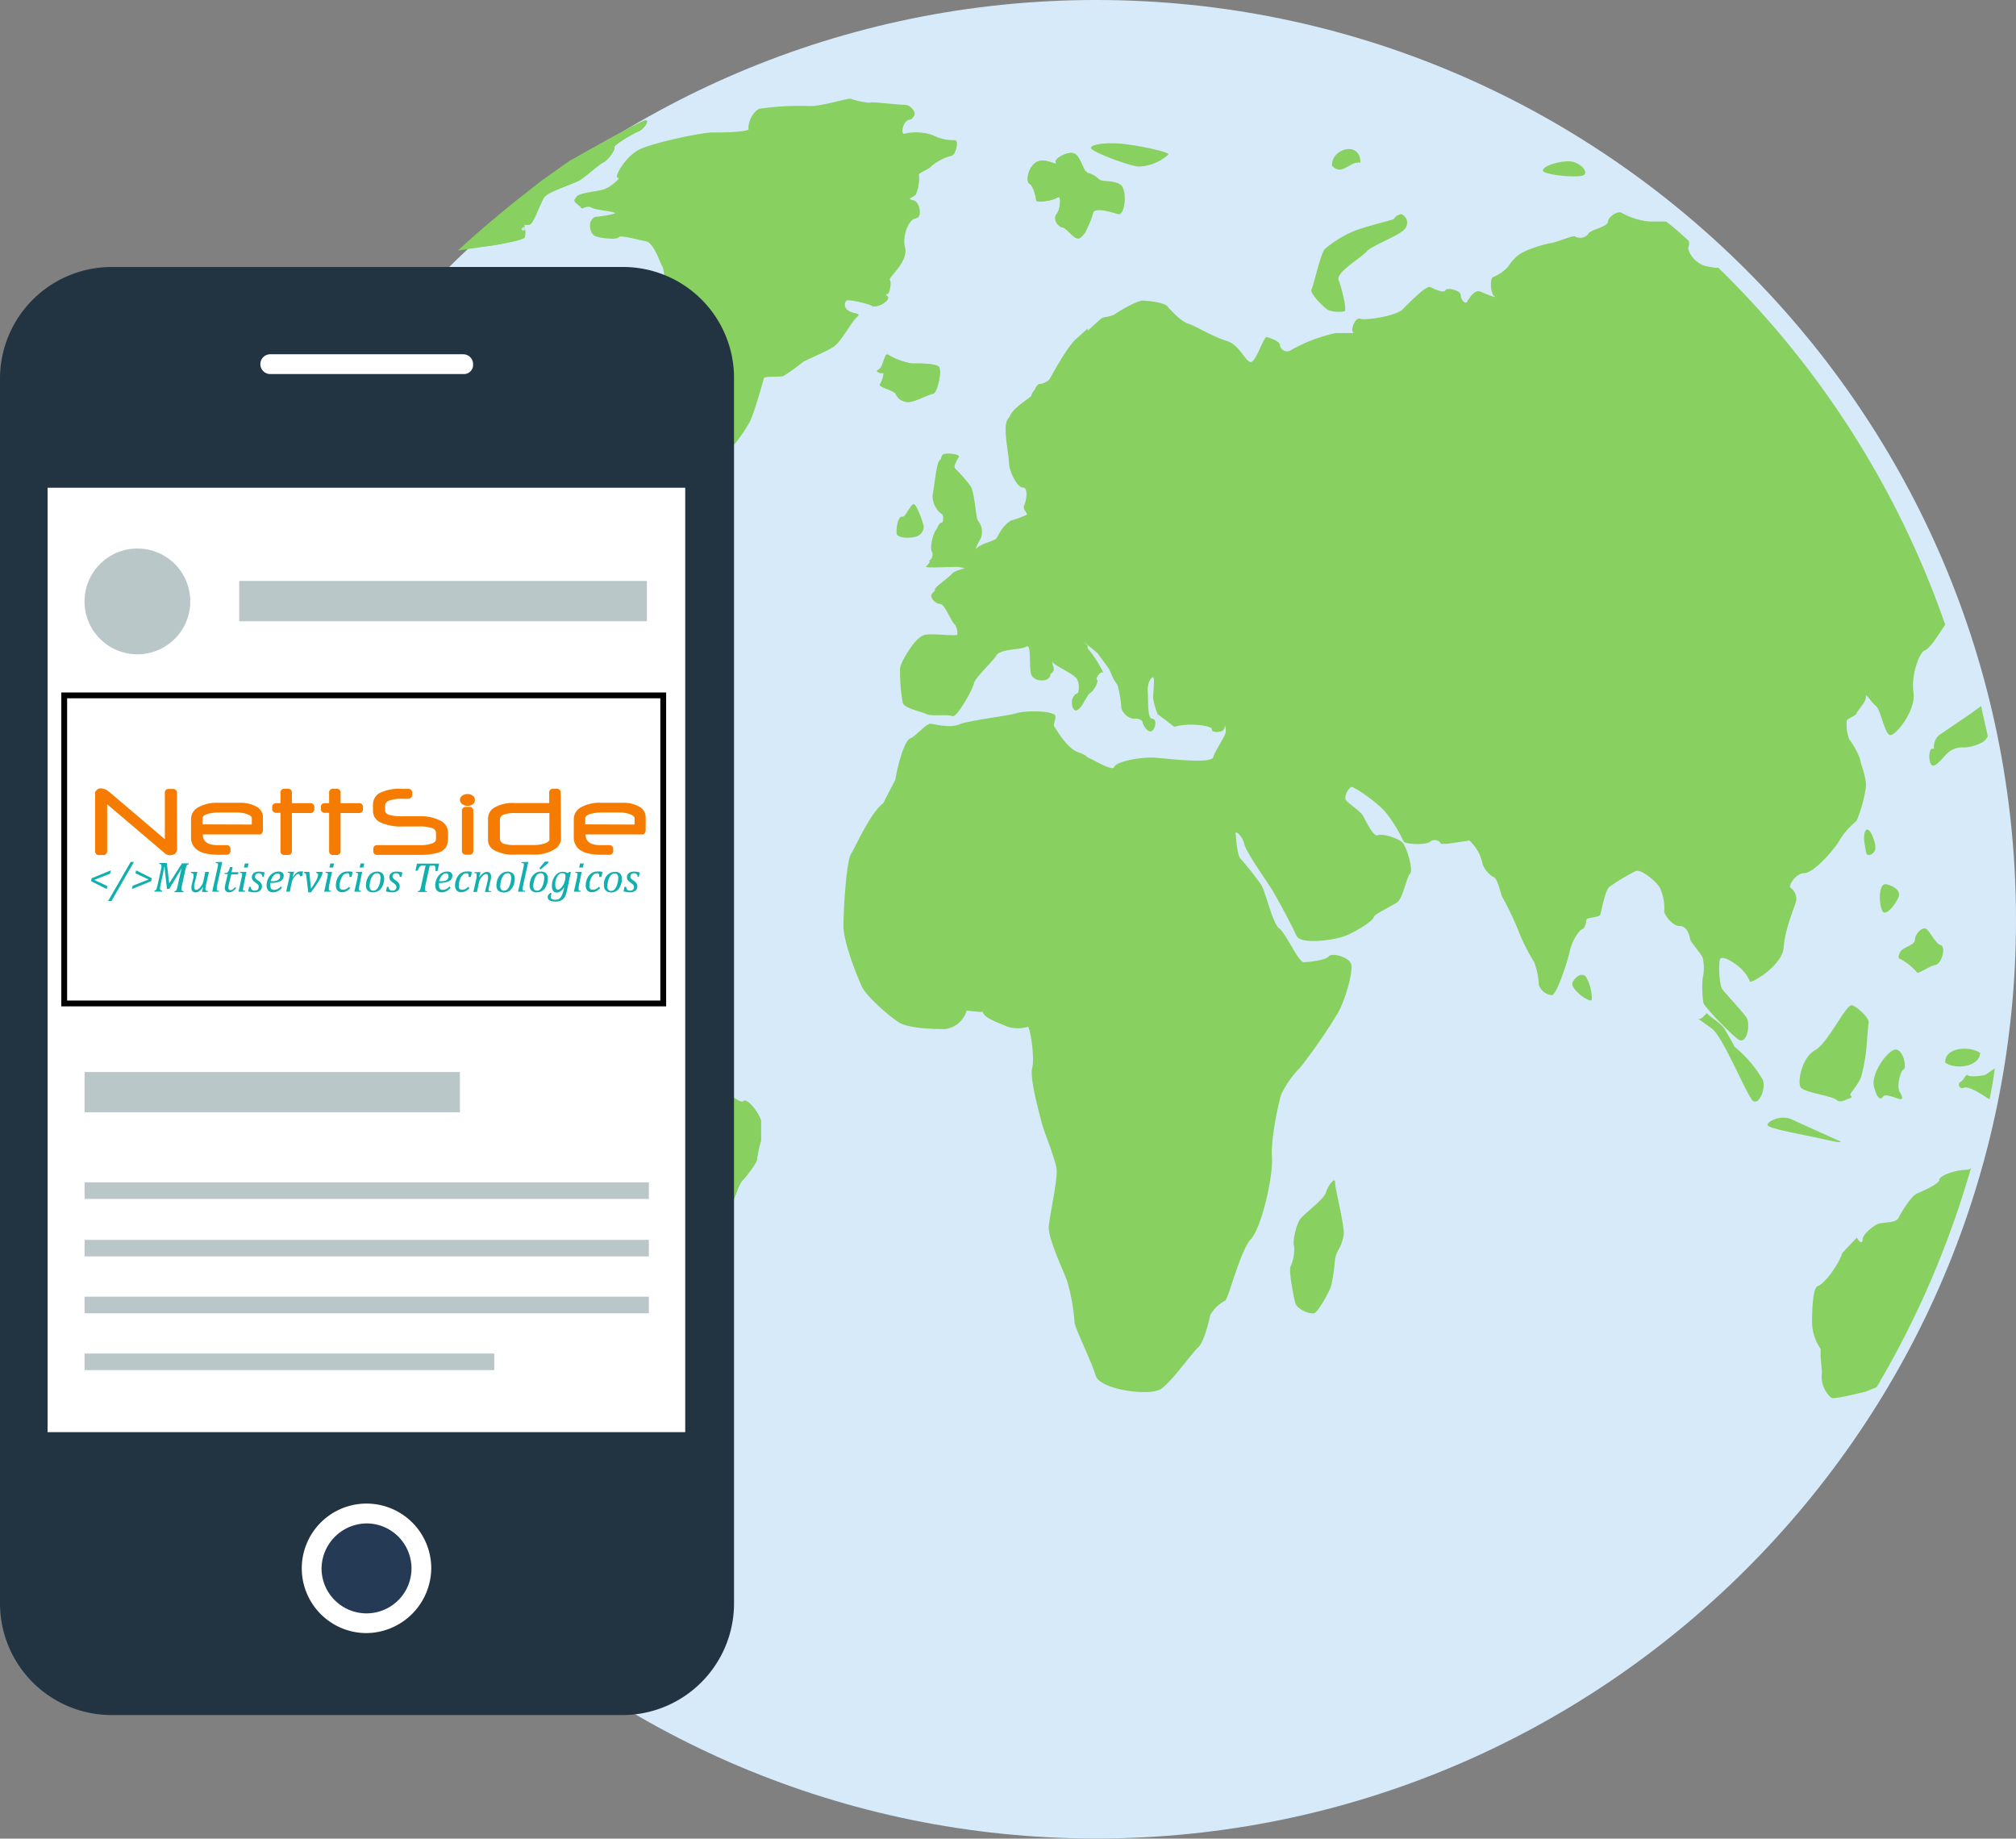 <svg xmlns="http://www.w3.org/2000/svg" viewBox="0 0 346.58 316.02"><rect x="0" y="0" width="346.58" height="316.02" fill="#808080" stroke="none"/><defs><style>.cls-1{fill:#d7eaf9;}.cls-2{fill:#88d161;}.cls-3{fill:#c9e0dc;}.cls-4{fill:#223341;}.cls-5{fill:#fff;}.cls-6{fill:#253a54;}.cls-7{fill:none;stroke:#000;stroke-miterlimit:10;}.cls-8{fill:#bac7c9;}.cls-9{fill:#f57c00;}.cls-10{fill:#12afaf;}</style></defs><title>Recurso 1</title><g id="Capa_2" data-name="Capa 2"><g id="Capa_1-2" data-name="Capa 1"><path class="cls-1" d="M188.45,0c-87.12,0-158,70.88-158,158s70.89,158,158,158,158.13-70.77,158.13-157.89S275.58,0,188.45,0"/><path class="cls-2" d="M338.17,201.06c-2,0-4.77,1-4.77,1.71s-2.84,1.93-3.86,2.38-2.73,3.3-3.18,4.21-2.73.68-3.52,1-2.62,1.82-2.62,2.61-.45.68-1-.23l-1.13,1.14-1.37,1.48c-.79,2.38-3.29,5.45-4.2,5.68s-1,4.43-1,6.13a8.08,8.08,0,0,0,1.47,4.66v1.36l.23,2.73a4.79,4.79,0,0,0,1.59,4.31c.46.34,4.32-.68,5.8-1l2-.79a161,161,0,0,0,16.24-37.72,1.11,1.11,0,0,1-.68.34"/><path class="cls-2" d="M77.24,205c-.22.45,2.62,3.29,3.64,4.32a29.43,29.43,0,0,1,3.86,7.27,13,13,0,0,1,0,4.65,8.18,8.18,0,0,0,.57,2.39c.11.57-.91,5.11-.57,7s-2.16,7.61-2,10.57,1.36,6.59,1.81,6.36.69,2.61-.11,3-1.93,2.61-1.36,2.73,0,2.38.11,3.29.91,6.93,1,8.41,2.28,5.11,2.73,6.36.91,3.52,1,3.86l.34.8a10.3,10.3,0,0,1,2.27,1c.46.34,3.87.11,5-.12s.12-1.24-.34-1.7-.91-3.18-1.48-3.41-.79-3.63-.34-4.43,2.5-1.93,2.73-2.61.23-3.52-.23-4,.12-4-.22-5.79,3.06-3.41,3.29-4.77,4-2.95,4.77-3.63,1.59-4.77,1.14-5.57,1.36-1.59,2.16-1.59a12.12,12.12,0,0,0,2-.57c.23,0,1.25-1.82,1.7-2.16s1.59-4.65,2.5-5.34a7.67,7.67,0,0,0,1.71-4,10.56,10.56,0,0,1,1.93-3.64c.45-.68,4-2.27,4.65-2.5s1.59-5.9,1.82-7.95a46.71,46.71,0,0,1,1.37-5.45c0-.68,1.13-1.25,1.36-1.48s1-2.84,1.59-3.41,2.5-3.06,2.5-3.63a18.19,18.19,0,0,1,.68-3.18v-3.52c-.57-1.71-2.5-3.86-3-3.3s-2.62-1.47-3.75-1.93a18.89,18.89,0,0,0-4.55-.68c-.68,0-3.06-1.93-4.2-2.27a38.5,38.5,0,0,1-4.32-1.14c-.45-.34-1.13-4.43-3.4-5.79s-6.14-4.55-6.59-5.68-4.66-3.52-6-4.32-3.3-.91-3.52-.56-1.93-2.28-2.73-3-3.41-1.25-3.52-.68-1.82.23-2.16-.23-1.7.23-2.39.46S78,167,77,167.78s-2.16-.68-2.84-1a6.77,6.77,0,0,0-3.75,1c-.68.45-2.16-3.41-1.82-5.22s-1.59-5.34-3.18-5.46-1.93-3.86-1.71-5.22S61,149.6,60.2,149.49s-2.61,1.82-3,2.84-7.27-1.25-6.47-5.45,4.08-8.52,4.88-9,5.22-.68,6.25-.11a1.8,1.8,0,0,0,2-.23,13.92,13.92,0,0,1,4.89.46c1,.45,2.61,4.66,3.75,5.11s1.47-2.73,1.7-3.52a10.16,10.16,0,0,0-.8-3.3c-.22-.56,1.82-5.68,3.53-6.47s3.52-3.75,3.29-4.2,1.36-.91,1.7-1.14,0-4.32.57-5.23a19.77,19.77,0,0,1,4.89-3.18c1-.45,1.7-3,1.36-3.52s2.61-2.95,4.2-3.52,2.84.91,2.5,1,2.39-1.25,3.3-1.82,0-2.61-.69-3.18-.22-2.72.57-2.95a2.84,2.84,0,0,0,1.25-2.5c-.23-.34,3.41.34,4.77-.68s.34,2.39-.57,3.86a1.6,1.6,0,0,0,.4,2.22,1.65,1.65,0,0,0,1,.28,1.47,1.47,0,0,1,1.47,1.14c.12.34,1.48-.46,2.39,0s1.48-1.25,1.48-2-2.16-2.27-2.5-3.29a52.19,52.19,0,0,1-.46-7.39c0-1-1.47-2.84-1.93-2.49s-1.36-2.84-2.16-3.53a4,4,0,0,1-.9-2.72c0-.46-2.5-3.18-3.19-4.43s-1.47-1-1.59-.46-1.81.69-2.61.57-1.36-3-1.36-4-3.3-1.25-3.86-2.16-2.73-.46-3.07-1a3.6,3.6,0,0,0-2.61-.91c-.34.22-.23,8.06-.57,10.11s-2.16,4-2.84,3.86S81,88,81.33,87.92s-1.25,2.27-1.47,3.86-1.82,0-2-1.47-1.82-3.41-2.16-3-1.36-.56-1.81-.22-3.41-1.71-4.66-2.39-1.82-4.32-2.61-4.66-.12-.79-.12-1.36S68.84,76,69.52,75.2a55,55,0,0,1,4.32-5c1-.79,1.81-2.61,1.59-3s4.43-1.82,5.68-2.16,2.27-3.86,2.49-4.89a4.17,4.17,0,0,0-1.36-3.06c-.57-.23,1.71-.34,2.5.11s3.07-.68,4.09-.23l4.2,2.5L92.8,62l-.56,4.32c-3.64,1.47-4.66,4.09-3.41,4s7,2.5,8.63,3.64,2.16-1.71,2.62-2.61a7.72,7.72,0,0,0,0-4.21c-.46-.56,1.81-.34,2.49.23s1.37-.57,1.82-.91.68-2.61,1-3.06-1-.91-1.13-1.6-2.61-1.7-3.41-2.15a2.05,2.05,0,0,1-.57-2.5c.34-.34-.22-2.62-.68-3.3s-3.07-1.36-4-1.36-1.81-2-2.38-2.38a16.38,16.38,0,0,0-4.88-.46c-.8.23-2.39-2.5-3.87-1.59s-3-.91-3.63-1.36-4.09,3.29-4,5.79,1.25,5,1.82,5.11S78.61,60,78,60.66,76,60,76.56,59.41s-1.48-3.29-2.16-4.32-2.27-1.47-3.4-1.93l-2,2.27a5.84,5.84,0,0,1,.23,3.07c-.46,1.59-1.82,1.82-1.82,1.14a1.91,1.91,0,0,0-1.48-.57,157.09,157.09,0,0,0-35.55,82.58,7.63,7.63,0,0,1,1.82,2.62c.45,1.36,2.84,2.27,3.29,2.61s.57-2.61.23-3.41.56-1.14.56-.68,2.28,3.06,3,4.09,1.48,6.93,2.27,8.18,7.61,4,9.88,4.43a12.46,12.46,0,0,1,5.45,3.63c.46.68,3.41,1,4,1.36a35.16,35.16,0,0,1,2.73,2.73,4,4,0,0,1,1.13,1.93c0,.34,3.87,1.82,4.89,2.84a2.39,2.39,0,0,0,2.84.34c.23-.45,1,2.05,1.47,3s.46,2.95.12,3.29-.8,4.2-1.48,5-2,6.47-1.7,7.61a8.37,8.37,0,0,0,3,3.75.9.9,0,0,1,.27,1.25.84.84,0,0,1-.38.34c-.57,0-.34,5.56,1.13,6.36s2.73,1.82,2.5,2.16"/><path class="cls-2" d="M85,42.14c1.82-.34,5-.9,5.23-1.36a4.93,4.93,0,0,0-.12-2.16H91c.68,0,1.93-3.86,2.61-4.77s5-2.27,6-2.84,3.3-2.72,4.09-3.07,2.16-2.27,1.93-2.61,3-2.27,4.09-2.72,1.82-1.82,1.37-1.94-6.82,3.41-12.84,6.82A178.49,178.49,0,0,0,78.72,43.05Z"/><path class="cls-2" d="M199.36,238.89c1.93-1.14,5.45-6.25,6.59-7.27s1.93-4.88,2.16-5.68a6.36,6.36,0,0,1,2.5-2.38c.56-.23,2.61-8.64,4.43-10.57s3.86-10.79,3.63-14.08,1.14-9.32,1.59-10.8a16.71,16.71,0,0,1,3.29-4.65,95.45,95.45,0,0,0,6.37-9.21c1.36-2.27,2.72-7.27,2.38-8.51s-3.29-2.05-3.86-1.37-3.41,1-4.32,1-3-4.88-4.2-5.79-2.39-6.59-3.18-7.61a52.6,52.6,0,0,0-3.41-4.32c-.68-.56-.79-3.52-.91-4.31s1.25.45,1.48,1.7,3.52,5.91,4.54,7.5,3.75,6.7,4.43,8.29,6.71.8,8.75-.11,4.43-2.5,4.54-3.07,3.18-1.93,4.09-2.61,1.59-4.32,2.16-4.89-.45-4.09-1.13-5.11-3.75-1.82-4.44-1.48-1.93-2.27-2.49-3.29-2.84-2.27-3.07-2.95a2.51,2.51,0,0,1,1-2.05c.34-.23,4.77,2.84,6,4.43a25.08,25.08,0,0,1,3,4.89c.22.56,3.74.68,4.54.11a1.25,1.25,0,0,1,1.76.1,1,1,0,0,1,.17.24h1l3.86-.57a7.48,7.48,0,0,1,2.28,4.09,4.41,4.41,0,0,0,1.81,2.16c.69.11,1.25,2.61,1.48,3.29a57.23,57.23,0,0,1,2.84,5.91,32.27,32.27,0,0,0,2.73,5.45,12.47,12.47,0,0,1,.79,3.87,2.61,2.61,0,0,0,2.27,1.81c.8-.11,2.62-5.56,3.07-7.61s1.82-3.75,2.16-3.75.68-1.13.68-1.58,2.16-.35,2.39-.91.79-4.21,1.59-4.78a34.73,34.73,0,0,1,4.54-2.72c.91-.34,3.52,1.82,4.09,2.84a8.49,8.49,0,0,1,.79,4c-.22.35,1.25,2.62,2.62,2.62s1.7,1.7,1.82,2.27,1.81,2.38,2.15,3.18a7.48,7.48,0,0,1,0,3.52,18.44,18.44,0,0,0,.12,4.2c.23.8,4.31,5,5.9,6.25s2.28-2.61,1.48-3.75-3.52-4-4.09-4.77-.68-4.2-.45-5.11,2.38.45,3.18,1.14a6.61,6.61,0,0,1,2,2.61c0,.45,5.57-2.61,5.8-5.91s2-7.15,2.16-8.06a2.42,2.42,0,0,0-1-2.16c-.45-.12.8-2.5,2.39-2.5s5.22-4.09,6.13-5.79a13.07,13.07,0,0,1,2.84-3.18,24.49,24.49,0,0,0,1.59-5.68c.23-1.59-.91-4.09-1-5a13.46,13.46,0,0,0-1.82-3.3,7,7,0,0,1-.45-3.29c.11-.34,1.59-.8,1.7-1.25s1.71-2,1.59-2.84.91,1,1.71,1.59,1.47,4.66,2.38,5,4.54-4.21,4.09-7.27,1-6.93,1.93-7.27,2.39-2.73,3.52-4.43a158.09,158.09,0,0,0-39-61.34h-.57l-1.36-.23c-2.27-.45-3.52-2.84-3.18-3.41a1.49,1.49,0,0,0,0-1c-1.25-1.14-2.5-2.27-3.86-3.3h-2.84a12.29,12.29,0,0,1-4.77-1.47c-.46-.46-2.28.45-2.39,1.47s-3.18,1.37-3.41,2.16a1.82,1.82,0,0,1-2.16.46c-.22-.46-3.18,1-4.54,1.13a21.37,21.37,0,0,0-4.66,1.59,7.07,7.07,0,0,0-2.38,2.39,7.36,7.36,0,0,1-2.62,1.82c-.56.22-.45,2.84.23,3.29s-1.36-.34-2.38-.79-1.94,1.13-2.28,1.7-1.13-.34-1.13-1.14-2.39-1.36-2.62-.79-1.93-.23-2.61-.57-3.63,2.73-4.77,3.86-6.36,1.93-7.27,1.59S232,57,232.76,57.25h-3.18a27.9,27.9,0,0,0-7.5,2.84,1.24,1.24,0,0,1-1.76-.15,1.21,1.21,0,0,1-.29-.64c0-.68-1.82-1.25-2.27-1.37s-1.59,3.53-2.5,4.21-2-2.84-4.31-3.52-5.68-2.73-6.71-3-3-2.27-3.52-2.95-3.41-1-4.31-1-3.87,1.7-4.66,2.27-1.93.45-2.39.79-3.75,3.41-5,4.43-3.52,5.34-4.2,6.48A2.74,2.74,0,0,1,178,66.91a2.14,2.14,0,0,0-.79,1.59c0,.45-3.75,2.38-4.2,4.09s.45,5.68.45,7,1.36,4.2,2.38,4.2.57,2.39.23,3.07.68,1.36.57,1.93-2.61,1.36-3.41,1.59A5.63,5.63,0,0,0,171,93.26c-.11.57-2.61,1-3.52,1.82a10.46,10.46,0,0,1,.68-1.82,3,3,0,0,0-.57-2.84c-.34-.34-.57-4.88-1.25-5.91a25.15,25.15,0,0,0-2.61-3c-.34-.34.23-1.48.57-2s-2.16-.8-2.73-.46-1,4.89-1.25,6.14a3.88,3.88,0,0,0,1.59,3.18c.46.11.23,2.27-.57,2.38s-1.59,3.3-1.13,4.09-.57,2.16-1,2.5,3.18.11,4.88.11a4.49,4.49,0,0,1,2.84.8c-.11.11-3.18.57-3.75,1.25s-2.61,2-3,2.61.68,1.71,1.47,1.71,1.82,3,2.5,3.52a2.5,2.5,0,0,1,.12,2.61c-.23.46-4.43-.23-5.91.11s-3.52,3.64-3.64,4.89a32.08,32.08,0,0,0,.46,5.79c.11,1,3.41,1.59,4.09,2s3.75,0,4.43.34,2.73-3.18,3.18-4.77,3.75-4.55,4.43-5.68,4.2-.91,5.11-1.48.46,2.73.8,4.54,3.86,1.59,3.29-.11.34-2.39.46-1.82,3.4,1.93,4.09,2.84.45,3-.23,3-.8,2.15,0,2.49,1.81-2.49,2.61-3,1.48-2.16,1.14-2.27.68-1.7,1.13-1.14a20,20,0,0,0-3.18-4.77c-1.47-1.47-.34-.79,2.16,1.37l1.82,2.49c.34.46.79,1.82,1.13,2.28l.46.68a18.43,18.43,0,0,1,.68,4,2.62,2.62,0,0,0,2.27,1.82,1.5,1.5,0,0,1,1.37.46c-.12.11.56,1.7,1.36,1.7s1.25-2.16.34-2.16-.68-3.18-.8-4.66.57-2.49.91-2.49,0,2.84,0,3.52a11.34,11.34,0,0,0,.8,2.84l.91.68,1.93,1.48c2.84-.8,6.7-.12,6.47.45s2,.68,2.16-.23.23.12.23.68-1.82,3.18-2.16,4.32-6.93.34-9.77.11-7,.69-7.27,1.59-4.66-1.93-6.7-2.72-3.64-3.86-4-4.32.34-1.36.12-2-4.78-.68-6.14-.23-8.29,1.25-9.88,1.93-4.09,0-4.89-.11-2.61,2.16-3.52,2.5-2,3.63-2.61,7.15l-1.25,2.39-.79,1.59c-2.28,1.7-4.77,7.5-5.57,8.75S145,156.31,145,159.15s2.38,8.74,3.18,10.45,4.88,5.22,6.36,6.13,6,1,7.5,1a4.44,4.44,0,0,0,3.75-3.18l2.15.23h1c0,1.25,3.29,2.16,4.09,2.61a6.29,6.29,0,0,0,3.52-.11c.56-.11,1.36,5.57.9,7.27s1.14,7.5,1.6,9.31,2.5,6.59,2.61,8.3-1.14,7.49-1.36,9.54,2.49,7.61,3.18,9.54a35.83,35.83,0,0,1,1.25,7c0,.91,2.95,6.82,3.63,9.2s9,3.53,11,2.39"/><path class="cls-2" d="M329.54,167.1c.11.45,2-1,3.18-1.25s1.82-3.18.91-3.41-1.93-2.61-2.61-2.84-1.82,1-1.82,1.93-2.05,1.25-2.5,2.05-.34,1.25,0,1.25a10.36,10.36,0,0,1,2.84,2.27"/><path class="cls-2" d="M327.27,183.8c.56-.23,0-3.18-1.25-3.41s-4.43,4-3.86,6.36,1.25,2.27,1.59,1.71,2.27.33,2.83.45.57-.34,0-1.25.12-3.64.69-3.86"/><path class="cls-2" d="M320.79,180.84c.12-1,.34-4.43.46-5.11s-1.82-2.61-2.84-2.95-4.09,6.47-6.37,7.72-3.06,5.46-2.49,6.37,5.33,1.47,6.13,2.15,1.7-.11,2.27-.22.34-.46.12-.57,1.59-2,1.93-3.3a31.42,31.42,0,0,0,.79-4.09"/><path class="cls-2" d="M307.84,192.32c-1.7-.69-3.86.34-4,1s6.81,1.82,9.2,2.38,3.75.8,3.29.46Z"/><path class="cls-2" d="M322.27,146.31c.57-.79-.8-4.43-1.48-3.63s-.11,2.95,0,3.74.91.69,1.48-.11"/><path class="cls-2" d="M326.36,154.26c.45-.91-.46-1.93-2.05-2.27s-1.25,4.2-.56,4.77,2.27-1.59,2.61-2.5"/><path class="cls-2" d="M334.42,182.66c1.82,1.25,5.91.68,6-1.7-1.82-1.25-6.14-1-6,1.7"/><path class="cls-2" d="M333.4,126.32a2.6,2.6,0,0,0-.91,2.38h-.34c-.57,0-.68,2.39,0,2.84s2.16-1.81,3-2.38a3.79,3.79,0,0,1,2.61-.68,7.91,7.91,0,0,0,3.07-.91,2.76,2.76,0,0,0,.9-1c-.34-1.71-.79-3.41-1.13-5.23l-2.05,1.48Z"/><path class="cls-2" d="M303,185.5a21,21,0,0,0-4.77-5.56l-.69-1.25-.79-1.37c-.68-1.47-2.95-2.61-3.18-3.07s-.91,1.25-1.7.8l2.38,1.7c2.05,1.48,6.13,11.82,7.16,12.5s2.27-2.27,1.59-3.75"/><path class="cls-2" d="M270.36,168.8c-.57,1.14,2.95,3.64,3.29,3.07a7.51,7.51,0,0,0-1-4c-.68-.68-1.59-.22-2.27.91"/><path class="cls-2" d="M222.65,223.78c.11,1.25,2.61,2.16,3.29,1.93s2.73-3.86,2.95-4.88a31.8,31.8,0,0,0,.57-3.86A5,5,0,0,1,230,215a7.65,7.65,0,0,0,1-2.73c.23-1.36-1.47-7.84-1.47-9s-1.25.56-1.59,1.7-3.53,3.52-4.32,4.43-1.48,4.2-1.14,4.77a7.25,7.25,0,0,1-.57,3.41c-.45.68.46,5,.69,6.13"/><path class="cls-2" d="M106.21,268.77h2.16c.23-2.39-2.27-2-2.16,0"/><path class="cls-2" d="M164.14,24.08a7.25,7.25,0,0,1-3.63-.79,8.65,8.65,0,0,0-4.88-.34c-1,.45-.35-2.5,1-2.73S156.88,18,155.4,18s-5.23-.57-6-.34a14.32,14.32,0,0,1-3.18-.69c-.57-.11-5.12,1.37-7.16,1.25a48.31,48.31,0,0,0-8.41.46c-1.13.23-1.93,2.5-1.7,3.29s-5,.8-6.59.8S112,24.54,109.73,25.79s-4,4.43-3.29,4.43-1.25,1.81-2.5,2.27-4.09.57-4.77,1.25.68,1.13.91,1.59,1-.34,1.81.11,3.3.57,4,.91-2.16.8-3.41.91-1,2.61,0,3.07,3.86.68,4.09.22,3.3.46,4.66.69,2.39,3.52,2.84,4.31.45,3.3.45,4.09,2.39,2,2.84,1.59.34,1.14-.68,1-.34,2.73.91,3.19.34,2.15-.34,2.72-.34,2.16-1,2.84,2.61,6.36,2.5,9.32,1.81,5.33,2.5,5.33,3.06.57,3.4,1.25,1.48-.45,1.93-.9a28.41,28.41,0,0,0,2.16-3.19c.8-1.25,2.39-7.15,2.62-7.83s3-.23,3.63-.57a28.61,28.61,0,0,0,3-2.16c.46-.45,4.43-2,5.57-2.84s2.84-4.09,3.75-4.88-.46-.46-1.48-1.14a1.14,1.14,0,0,1-.44-1.54,1.21,1.21,0,0,1,.21-.28c.23-.34,3.53.46,4.55.91s3.18-1,2.38-1.59-.34-.57,0-.34.8-1.93.46-2.39,3.18-3.06,2.61-5.56.91-5.11,1.93-5.11.68-2.84-.56-3.07,0-.45.45-.91A7.15,7.15,0,0,0,158,30.1c-.23-.45,1.82-1,2.16-1.59a9.69,9.69,0,0,1,3.52-1.82c.68-.34,1.25-2.61.45-2.61"/><path class="cls-2" d="M184.59,26.35c-1.13-.34-3.41.91-3.07,1.59s-1.81-.9-3.29-.11-1.93,3.41-1.25,3.75,1.14,2.38,1.14,2.84,2.84.11,3.63-.46.57,2-.11,2.85.23,2.15,1,2.27S184.48,41,185.39,41s2.27-3.18,2.5-4.32,3.06-.23,4.31.12,1.7-4.32.34-5.12-3.06-.34-3.63-.91a4.39,4.39,0,0,0-2.16-1.13c-.45-.11-1-2.95-2.16-3.3"/><path class="cls-2" d="M195.61,28.63a7.91,7.91,0,0,0,5.23-2.05c.56-.45-6.14-1.81-8.75-1.93s-4.54.23-4.54.8,5.9,2.84,8.06,3.18"/><path class="cls-2" d="M154.94,89c-.56-.23-.91,1.93-.79,2.72s2.16.8,3.06.57a1.81,1.81,0,0,0,1.48-1.59c0-.68-1.25-4-1.7-4s-1.48,2.5-2.05,2.28"/><path class="cls-2" d="M161.53,63.16c-.45-.8-3.86-.68-4.77-.68a12.21,12.21,0,0,1-4-1.48c-.57-.57-.8,2.16-1.59,2.5s.45.8.68.57,0,1.36-.46,1.93,2.27.91,2.62,1.82a2.27,2.27,0,0,0,2.38,1.25c1-.12,3.07-1.25,3.86-1.37s1.71-3.63,1.25-4.54"/><path class="cls-2" d="M235,43.17c1.13-1.14,6.13-2.84,6.7-4.09a1.58,1.58,0,0,0-.59-2.17.68.68,0,0,0-.21-.1,1.72,1.72,0,0,0-1.25.79c-.11.23-5.79,1.48-7.49,2.39a18.58,18.58,0,0,0-4.43,2.84c-.68.68-1.93,6.36-2.27,6.92s1.81,2.85,2.84,3.53a5.28,5.28,0,0,0,2.84.22c.45-.11-.46-4-1-5.34s3.75-3.74,4.89-5"/><path class="cls-2" d="M229,28.51c1.81,1.82,2.84-.79,4.88-.57,0-3.86-5.11-2.38-4.88.57"/><path class="cls-2" d="M265.24,29.31c0,.68,5.12,1.25,6.71.91s-.34-2.62-2.5-2.5-4.21.91-4.21,1.59"/><path class="cls-2" d="M76.22,67.93c-.57.45,0,3.07.91,3.07s2.73-3.87,4-3.07,2.16,1,1.93.68-3.86-1.93-4.32-2.27-1.93,1.14-2.5,1.59"/><path class="cls-2" d="M89.51,154.72c0,.45,2.28.34,2.62-.34s.11-1.25-.46-1.25a3.61,3.61,0,0,0-2.16,1.59"/><path class="cls-2" d="M79.4,151c1-.23.57,1.48.8,2.16s2.84,1.13,3.41,1.59,1.81-.8,2.84-.68-.35-3.64-2-3.53-3.07-1.59-3.52-1.81a19.32,19.32,0,0,1-2.95-1.82c-.57-.46-5-.8-6.48-.8a4.68,4.68,0,0,0-3.41,2c-.22.45,2.39.91,3.07.45s4.2.46,5,1.25A4.21,4.21,0,0,0,79.4,151"/><path class="cls-2" d="M74.63,154.72c0,.45,2.27.11,2.84.11s.57-.45,0-.79-2.84.22-2.84.68"/><path class="cls-2" d="M76.22,142.9c-.57-.22-1,.69-1,1.14a.79.79,0,0,0,.68.79c.46,0,1-1.7.34-1.93"/><path class="cls-2" d="M81.11,143.24a1.94,1.94,0,0,0-1.48-.79c-.34,0-.45.68-.45,1.7s2-.45,1.93-.91"/><path class="cls-2" d="M84.51,148.58c.91-.45,1-1.47.46-1.47s-1.59-1.59-2.16-1.82-1,1-1,1.48a.68.68,0,0,0,.56.78h.12c.45-.11,1.14,1.48,2,1"/><path class="cls-2" d="M341.35,184.71c-.45.22-2.72.45-3.06.11s-.69.91-1.25,1.14-.23,1.36.56,1,2.73.91,4.43,2c.35-1.7.69-3.52.91-5.34Z"/><path class="cls-2" d="M77.24,205c-.22.45,2.62,3.29,3.64,4.32a29.43,29.43,0,0,1,3.86,7.27,13,13,0,0,1,0,4.65,8.18,8.18,0,0,0,.57,2.39c.11.57-.91,5.11-.57,7s-2.16,7.61-2,10.57,1.36,6.59,1.81,6.36.69,2.61-.11,3-1.93,2.61-1.36,2.73,0,2.38.11,3.29.91,6.93,1,8.41,2.28,5.11,2.73,6.36.91,3.52,1,3.86l.34.8a10.3,10.3,0,0,1,2.27,1c.46.34,3.87.11,5-.12s.12-1.24-.34-1.7-.91-3.18-1.48-3.41-.79-3.63-.34-4.43,2.5-1.93,2.73-2.61.23-3.52-.23-4,.12-4-.22-5.79,3.06-3.41,3.29-4.77,4-2.95,4.77-3.63,1.59-4.77,1.14-5.57,1.36-1.59,2.16-1.59a12.12,12.12,0,0,0,2-.57c.23,0,1.25-1.82,1.7-2.16s1.59-4.65,2.5-5.34a7.67,7.67,0,0,0,1.71-4,10.56,10.56,0,0,1,1.93-3.64c.45-.68,4-2.27,4.65-2.5s1.59-5.9,1.82-7.95a46.71,46.71,0,0,1,1.37-5.45c0-.68,1.13-1.25,1.36-1.48s1-2.84,1.59-3.41,2.5-3.06,2.5-3.63a18.19,18.19,0,0,1,.68-3.18v-3.52c-.57-1.71-2.5-3.86-3-3.3s-2.62-1.47-3.75-1.93a18.89,18.89,0,0,0-4.55-.68c-.68,0-3.06-1.93-4.2-2.27a38.5,38.5,0,0,1-4.32-1.14c-.45-.34-1.13-4.43-3.4-5.79s-6.14-4.55-6.59-5.68-4.66-3.52-6-4.32-3.3-.91-3.52-.56-1.93-2.28-2.73-3-3.41-1.25-3.52-.68-1.82.23-2.16-.23-1.7.23-2.39.46S78,167,77,167.78s-2.16-.68-2.84-1a6.77,6.77,0,0,0-3.75,1c-.68.45-2.16-3.41-1.82-5.22s-1.59-5.34-3.18-5.46-1.93-3.86-1.71-5.22S61,149.6,60.2,149.49s-2.61,1.82-3,2.84-7.27-1.25-6.47-5.45,4.08-8.52,4.88-9,5.22-.68,6.25-.11a1.8,1.8,0,0,0,2-.23,13.92,13.92,0,0,1,4.89.46c1,.45,2.61,4.66,3.75,5.11s1.47-2.73,1.7-3.52a10.16,10.16,0,0,0-.8-3.3c-.22-.56,1.82-5.68,3.53-6.47s3.52-3.75,3.29-4.2,1.36-.91,1.7-1.14,0-4.32.57-5.23a19.77,19.77,0,0,1,4.89-3.18c1-.45,1.7-3,1.36-3.52s2.61-2.95,4.2-3.52,2.84.91,2.5,1,2.39-1.25,3.3-1.82,0-2.61-.69-3.18-.22-2.72.57-2.95a2.84,2.84,0,0,0,1.25-2.5c-.23-.34,3.41.34,4.77-.68s.34,2.39-.57,3.86a1.6,1.6,0,0,0,.4,2.22,1.65,1.65,0,0,0,1,.28,1.47,1.47,0,0,1,1.47,1.14c.12.34,1.48-.46,2.39,0s1.48-1.25,1.48-2-2.16-2.27-2.5-3.29a52.19,52.19,0,0,1-.46-7.39c0-1-1.47-2.84-1.93-2.49s-1.36-2.84-2.16-3.53a4,4,0,0,1-.9-2.72c0-.46-2.5-3.18-3.19-4.43s-1.47-1-1.59-.46-1.81.69-2.61.57-1.36-3-1.36-4-3.3-1.25-3.86-2.16-2.73-.46-3.07-1a3.6,3.6,0,0,0-2.61-.91c-.34.22-.23,8.06-.57,10.11s-2.16,4-2.84,3.86S81,88,81.33,87.92s-1.25,2.27-1.47,3.86-1.82,0-2-1.47-1.82-3.41-2.16-3-1.36-.56-1.81-.22-3.41-1.71-4.66-2.39-1.82-4.32-2.61-4.66-.12-.79-.12-1.36S68.84,76,69.52,75.2a55,55,0,0,1,4.32-5c1-.79,1.81-2.61,1.59-3s4.43-1.82,5.68-2.16,2.27-3.86,2.49-4.89a4.17,4.17,0,0,0-1.36-3.06c-.57-.23,1.71-.34,2.5.11s3.07-.68,4.09-.23l4.2,2.5L92.8,62l-.56,4.32c-3.64,1.47-4.66,4.09-3.41,4s7,2.5,8.63,3.64,2.16-1.71,2.62-2.61a7.72,7.72,0,0,0,0-4.21c-.46-.56,1.81-.34,2.49.23s1.37-.57,1.82-.91.68-2.61,1-3.06-1-.91-1.13-1.6-2.61-1.7-3.41-2.15a2.05,2.05,0,0,1-.57-2.5c.34-.34-.22-2.62-.68-3.3s-3.07-1.36-4-1.36-1.81-2-2.38-2.38a16.38,16.38,0,0,0-4.88-.46c-.8.23-2.39-2.5-3.87-1.59s-3-.91-3.63-1.36-4.09,3.29-4,5.79,1.25,5,1.82,5.11S78.61,60,78,60.66,76,60,76.56,59.41s-1.48-3.29-2.16-4.32-2.27-1.47-3.4-1.93l-2,2.27a5.84,5.84,0,0,1,.23,3.07c-.46,1.59-1.82,1.82-1.82,1.14a1.91,1.91,0,0,0-1.48-.57l-2,2.61-2.05,2.61-2,2.84-1.82,2.5-2.61,3.86-2.39,3.75c-.68,1-1.25,2.16-1.93,3.3a12.84,12.84,0,0,0-1.25,2.27l-1.93,3.52-1,2c-1.36,2.72-2.73,5.56-4,8.52v.22l-1.7,4.32L40.44,103l-1.59,4.43-.23.68a154.39,154.39,0,0,0-4.43,15.34c-.11.34-.11.68-.23,1a156.93,156.93,0,0,0-2.84,16.7,7.42,7.42,0,0,1,1.82,2.61c.46,1.36,2.84,2.27,3.29,2.61s.57-2.61.23-3.4.57-1.14.57-.69,2.27,3.07,2.95,4.09,1.48,6.93,2.28,8.18,7.61,4,9.88,4.43a12.48,12.48,0,0,1,5.45,3.64c.45.68,3.41,1,4,1.36a30.47,30.47,0,0,1,2.72,2.73,4,4,0,0,1,1.14,1.93c0,.34,3.86,1.81,4.88,2.84a2.39,2.39,0,0,0,2.84.34c.23-.46,1,2,1.48,2.95s.45,3,.11,3.3-.79,4.2-1.47,5-2,6.48-1.71,7.62a8.36,8.36,0,0,0,3,3.74.92.92,0,0,1,.27,1.26.89.89,0,0,1-.39.33c-.57,0-.34,5.57,1.14,6.37s1.93,2.27,1.7,2.61"/><path class="cls-2" d="M85,42.14c1.82-.34,5-.9,5.23-1.36a4.93,4.93,0,0,0-.12-2.16H91c.68,0,1.93-3.86,2.61-4.77s5-2.27,6-2.84,3.3-2.72,4.09-3.07,2.16-2.27,1.93-2.61,3-2.27,4.09-2.72,1.82-1.82,1.37-1.94-6.82,3.41-12.84,6.82h-.11L93,31.13l-3.29,2.61L88,35.1l-3.87,3.3-.79.68-4.2,3.75Z"/><path class="cls-2" d="M185.05,119.28c-.69,0-.8,2.15,0,2.49s1.25-1.25,1.93-2.15v-8.75h-.12c-.9-.91-.79-.91.12-.23V56.46l-2,1.81c-1.25,1-3.52,5.34-4.2,6.48A2.73,2.73,0,0,1,178.57,66a2.14,2.14,0,0,0-.79,1.59c0,.45-3.75,2.39-4.21,4.09s.46,5.68.46,7,1.36,4.2,2.38,4.2.57,2.39.23,3.07.68,1.37.57,1.93-2.62,1.37-3.41,1.59a5.63,5.63,0,0,0-2.27,2.84c-.11.57-2.61,1-3.52,1.82s.57-1.36.68-1.82a3.07,3.07,0,0,0-.57-2.84c-.34-.34-.57-4.88-1.25-5.9a25.35,25.35,0,0,0-2.61-3c-.46-.34.22-1.47.57-2s-2.16-.8-2.73-.46-1,4.89-1.25,6.14a3.85,3.85,0,0,0,1.59,3.18c.46.11.23,2.27-.57,2.38s-1.59,3.3-1.13,4.09-.57,2.16-1,2.5,3.19.12,4.89.12a4.42,4.42,0,0,1,2.84.79c-.11.11-3.18.57-3.75,1.25s-2.61,2.05-2.95,2.61.68,1.71,1.47,1.71,1.82,3,2.5,3.52a2.5,2.5,0,0,1,.12,2.61c-.23.46-4.43-.22-5.91.12s-3.52,3.63-3.64,4.88a32.08,32.08,0,0,0,.46,5.79c.11.91,3.41,1.59,4.09,2s3.75,0,4.43.34,2.72-3.18,3.18-4.77,3.75-4.55,4.43-5.68,4.2-.91,5.11-1.48.46,2.73.8,4.54,3.86,1.6,3.29-.11.34-2.38.45-1.82,3.41,1.93,4.09,2.84.12,3.53-.56,3.53"/><path class="cls-2" d="M187,130.07a8.88,8.88,0,0,0-1.71-.8c-2-.79-3.63-3.86-4-4.32s.34-1.36.11-2-4.77-.68-6.13-.23-8.3,1.25-9.89,1.93-4.08,0-4.88-.11-2.61,2.16-3.52,2.5-2.05,3.63-2.61,7.16l-1.25,2.38-.8,1.59c-2.27,1.71-4.77,7.5-5.57,8.75s-1.36,9.54-1.36,12.38,2.39,8.75,3.18,10.45,4.89,5.23,6.36,6.13,6,1,7.5,1a4.43,4.43,0,0,0,3.75-3.18l2.16.22h1c0,1.25,3.29,2.16,4.09,2.62a6.21,6.21,0,0,0,3.52-.12c.57-.11,1.36,5.57.91,7.27s1.14,7.5,1.59,9.32,2.5,6.59,2.61,8.29-1.13,7.5-1.36,9.54,2.5,7.61,3.18,9.54a35.08,35.08,0,0,1,1.25,7,21.65,21.65,0,0,0,1.59,4.09V129.84Z"/><path class="cls-2" d="M106.21,268.77h2.16c.23-2.39-2.27-2-2.16,0"/><path class="cls-2" d="M149.83,52.59c1.14.46,3.18-1,2.39-1.59s-.34-.56,0-.34.79-1.93.45-2.38,3.18-3.07,2.62-5.57,1-5.11,1.93-5.11.68-2.84-.57-3.07,0-.45.45-.9a7.07,7.07,0,0,0,.68-3.41c-.22-.46,1.82-1,2.16-1.59a8.78,8.78,0,0,1,3.52-1.82c.91-.12,1.25-2.39.46-2.27a7.3,7.3,0,0,1-3.64-.8c-.45-.45-3.86-.79-4.88-.45s-.34-2.5,1-2.73.23-2.27-1.25-2.27-5.23-.57-6-.34a15,15,0,0,1-3.18-.68c-.57-.12-5.11,1.36-7.16,1.25a47.19,47.19,0,0,0-8.4.45c-1.14.23-1.93,2.5-1.71,3.29s-5,.8-6.59.8-10.33,1.82-12.61,3.07-4,4.43-3.29,4.43-1.25,1.82-2.5,2.27-4.09.57-4.77,1.25.68,1.13.91,1.59,1-.46,1.82,0,3.29.57,4,.91-2.16.79-3.4.91-1,2.61,0,3.06,3.86.69,4.08.23,3.3.45,4.66.68,2.39,3.52,2.84,4.32.46,3.29.46,4.09,2.38,2,2.84,1.59.34,1.13-.69,1-.34,2.73.91,3.18.34,2.16-.34,2.73-.34,2.16-1,2.84,2.61,6.36,2.5,9.31,1.82,5.34,2.5,5.34,3.07.57,3.41,1.25,1.47-.45,1.93-.91A30,30,0,0,0,128.48,73c.79-1.25,2.38-7.16,2.61-7.84s2.95-.22,3.63-.56a29.87,29.87,0,0,0,3-2.16c.45-.46,4.43-2,5.56-2.84s2.84-4.09,3.75-4.89-.45-.45-1.48-1.13a1.14,1.14,0,0,1-.43-1.55.9.9,0,0,1,.21-.27c.22-.46,3.52.34,4.54.79"/><path class="cls-2" d="M184.59,26.35c-1.13-.34-3.41.91-3.07,1.59s-1.81-.9-3.29-.11-1.93,3.41-1.25,3.75,1.14,2.38,1.14,2.84,2.84.11,3.63-.46.57,2-.11,2.85.23,2.15,1,2.27S184.48,41,185.39,41a2.72,2.72,0,0,0,1.47-1.71V29.53c-.56,0-1.13-2.83-2.27-3.18"/><path class="cls-2" d="M157.33,92.24a1.83,1.83,0,0,0,1.48-1.59c0-.68-1.25-4-1.71-4s-1.36,2.39-2,2.16-.91,1.93-.8,2.73,2.05.91,3.07.68"/><path class="cls-2" d="M154.15,67.82a2.27,2.27,0,0,0,2.38,1.25c1-.12,3.07-1.25,3.87-1.37s1.47-3.75,1-4.54-3.86-.68-4.77-.68a12.35,12.35,0,0,1-4-1.48c-.57-.57-.79,2.16-1.59,2.5s.34.79.68.57,0,1.36-.45,1.93,2.61,1.13,2.84,1.82"/><path class="cls-2" d="M76.22,67.93c-.57.45,0,3.07.91,3.07s2.73-3.87,4-3.07,2.16,1,1.93.68-3.86-1.93-4.32-2.27-1.93,1.14-2.5,1.59"/><path class="cls-2" d="M89.51,154.72c0,.45,2.28.34,2.62-.34s.11-1.25-.46-1.25a3.61,3.61,0,0,0-2.16,1.59"/><path class="cls-2" d="M79.4,151c1-.23.57,1.48.8,2.16s2.84,1.13,3.41,1.59,1.81-.8,2.84-.68-.35-3.64-2-3.53-3.07-1.59-3.52-1.81a19.32,19.32,0,0,1-2.95-1.82c-.57-.46-5-.8-6.48-.8a4.68,4.68,0,0,0-3.41,2c-.22.45,2.39.91,3.07.45s4.2.46,5,1.25A4.21,4.21,0,0,0,79.4,151"/><path class="cls-2" d="M74.63,154.72c0,.45,2.27.11,2.84.11s.57-.45,0-.79-2.84.22-2.84.68"/><path class="cls-2" d="M76.22,142.9c-.57-.22-1,.69-1,1.14a.79.79,0,0,0,.68.79c.46,0,1-1.7.34-1.93"/><path class="cls-2" d="M81.11,143.24a1.94,1.94,0,0,0-1.48-.79c-.34,0-.45.68-.45,1.7s2-.45,1.93-.91"/><path class="cls-2" d="M84.51,148.58c.91-.45,1-1.47.46-1.47s-1.59-1.59-2.16-1.82-1,1-1,1.48a.68.68,0,0,0,.56.78h.12c.45-.11,1.14,1.48,2,1"/><path class="cls-3" d="M90.19,39c-.11-.11-.79.34-.45.57a.36.36,0,0,0,.45-.57"/><path class="cls-3" d="M107.69,91.1c-.12-.11-.8.34-.57.57s.91-.23.57-.57"/><path class="cls-4" d="M107,45.89H19.2A19.2,19.2,0,0,0,0,65.09V275.58a19.2,19.2,0,0,0,19.2,19.2H107a19.2,19.2,0,0,0,19.19-19.2V65.2a19.08,19.08,0,0,0-18.85-19.31H107"/><path class="cls-5" d="M46.46,60.89H79.63a1.7,1.7,0,0,1,1.7,1.7,1.58,1.58,0,0,1-1.46,1.7H46.46a1.7,1.7,0,0,1,0-3.4"/><path class="cls-5" d="M63,280.69a11.13,11.13,0,1,1,11.14-11.13A11.25,11.25,0,0,1,63,280.69"/><rect class="cls-5" x="8.18" y="83.83" width="109.62" height="162.32"/><path class="cls-6" d="M63,261.84a7.83,7.83,0,0,0-7.72,7.72A7.73,7.73,0,1,0,63,261.84"/><rect class="cls-5" x="11.04" y="119.52" width="102.98" height="52.95"/><rect class="cls-7" x="11.04" y="119.52" width="102.98" height="52.95"/><rect class="cls-8" x="41.12" y="99.85" width="70.09" height="6.93"/><path class="cls-8" d="M32.71,103.37a9.09,9.09,0,1,1-9.08-9.09,9.08,9.08,0,0,1,9.08,9.09"/><rect class="cls-8" x="14.54" y="203.22" width="97.01" height="2.85"/><rect class="cls-8" x="14.54" y="213.1" width="97.01" height="2.85"/><rect class="cls-8" x="14.54" y="222.87" width="97.01" height="2.85"/><rect class="cls-8" x="14.54" y="232.64" width="70.43" height="2.85"/><rect class="cls-8" x="14.54" y="184.25" width="64.52" height="6.93"/><path class="cls-9" d="M30.45,145.71a1.23,1.23,0,0,1-.41,1.07,1.76,1.76,0,0,1-1,.2,1.22,1.22,0,0,1-.63-.26c-.08-.06-.19-.15-.32-.27l-9.67-8.22v8a.65.65,0,0,1-.74.73h-.61a.64.64,0,0,1-.72-.73V136.3a.56.56,0,0,1,.14-.38,1.44,1.44,0,0,1,.39-.31.93.93,0,0,1,.25-.1,1,1,0,0,1,.28,0,2,2,0,0,1,.95.3c.11.07.25.17.43.31l9.55,8.12v-7.91a.64.64,0,0,1,.73-.73h.6a.65.65,0,0,1,.74.73Z"/><path class="cls-9" d="M45.2,142.61a1,1,0,0,1-.14.56.44.44,0,0,1-.41.25H34.87c0,1.23.85,1.84,2.55,1.84h1.47a.65.65,0,0,1,.73.74v.18a.64.64,0,0,1-.73.73H37.64a10.44,10.44,0,0,1-2.27-.21,4,4,0,0,1-1.44-.61,2.52,2.52,0,0,1-1.09-2v-3.28a2.32,2.32,0,0,1,1.27-2.07,6.64,6.64,0,0,1,3.45-.76h3.67a5.58,5.58,0,0,1,2.76.61,2.06,2.06,0,0,1,1.21,1.87Zm-1.91-.89v-1.1c0-.25-.26-.48-.79-.68a5.25,5.25,0,0,0-1.87-.29H37.78a7.25,7.25,0,0,0-2.07.24c-.6.18-.9.45-.9.8v1Z"/><path class="cls-9" d="M47.53,139.7a.66.66,0,0,1-.74-.74v-.18a.65.65,0,0,1,.74-.73h.69v-1.76a.64.64,0,0,1,.72-.72h.52a.64.64,0,0,1,.72.72v1.76H53.3a.65.65,0,0,1,.74.73V139a.66.66,0,0,1-.74.74H50.18v6.48a.64.64,0,0,1-.72.73h-.52a.64.64,0,0,1-.72-.73V139.7Z"/><path class="cls-9" d="M55.89,139.7a.65.65,0,0,1-.73-.74v-.18a.64.64,0,0,1,.73-.73h.69v-1.76a.64.64,0,0,1,.73-.72h.51a.64.64,0,0,1,.73.72v1.76h3.12a.64.64,0,0,1,.73.73V139a.65.65,0,0,1-.73.74H58.55v6.48a.64.64,0,0,1-.73.73h-.51a.64.64,0,0,1-.73-.73V139.7Z"/><path class="cls-9" d="M77,144.11a2.86,2.86,0,0,1-.31,1.46,2.41,2.41,0,0,1-1.42,1,11.39,11.39,0,0,1-3.24.36H64.89a.64.64,0,0,1-.72-.73V146a.65.65,0,0,1,.72-.74h7.17a5.72,5.72,0,0,0,2.33-.34.81.81,0,0,0,.57-.73v-1a.91.91,0,0,0-.72-.87,6.45,6.45,0,0,0-2.15-.27H69.35a8.53,8.53,0,0,1-4-.72,2.15,2.15,0,0,1-1.23-2v-.85a2.35,2.35,0,0,1,1-2.1,7.49,7.49,0,0,1,4-.79h1a.65.65,0,0,1,.74.73v.23a.66.66,0,0,1-.74.74H69.12a6.5,6.5,0,0,0-2.08.26c-.55.19-.83.5-.83.92v.79c0,.39.25.66.73.81a8.39,8.39,0,0,0,2.38.23h2.77a7.33,7.33,0,0,1,3.64.76,2.3,2.3,0,0,1,1.3,2.05Z"/><path class="cls-9" d="M81.64,137.5a.89.89,0,0,1-.37.74,1.56,1.56,0,0,1-1.77,0,.87.87,0,0,1-.42-.75.84.84,0,0,1,.39-.73,1.53,1.53,0,0,1,.91-.28,1.45,1.45,0,0,1,.89.28.85.85,0,0,1,.37.73m-.27,8.68a.65.65,0,0,1-.74.73h-.49a.64.64,0,0,1-.73-.73v-6.76a.64.64,0,0,1,.73-.72h.49a.65.65,0,0,1,.74.72Z"/><path class="cls-9" d="M96.45,144.17A2.23,2.23,0,0,1,95.28,146a6.53,6.53,0,0,1-3.64.89h-3a6.87,6.87,0,0,1-3.74-.79,2,2,0,0,1-1-1.73l0-3.56a2.23,2.23,0,0,1,1.07-2,6.48,6.48,0,0,1,3.58-.79h5.87V136.3a.64.64,0,0,1,.73-.73h.5a.65.65,0,0,1,.74.73Zm-2,0v-4.42H88.56a5.25,5.25,0,0,0-2,.28.92.92,0,0,0-.62.88V144a1,1,0,0,0,.6,1,6.22,6.22,0,0,0,2.09.24h2.83a6.56,6.56,0,0,0,2.27-.3c.52-.2.77-.47.77-.83"/><path class="cls-9" d="M111,142.61a1,1,0,0,1-.14.56.43.43,0,0,1-.4.25h-9.79c0,1.23.85,1.84,2.55,1.84h1.47a.65.65,0,0,1,.73.74v.18a.64.64,0,0,1-.73.73h-1.25a10.44,10.44,0,0,1-2.27-.21,4,4,0,0,1-1.44-.61,2.52,2.52,0,0,1-1.09-2v-3.28a2.34,2.34,0,0,1,1.27-2.07,6.64,6.64,0,0,1,3.45-.76h3.68a5.57,5.57,0,0,1,2.75.61,2.06,2.06,0,0,1,1.21,1.87Zm-1.91-.89v-1.1c0-.25-.26-.48-.79-.68a5.25,5.25,0,0,0-1.87-.29h-2.85a7.25,7.25,0,0,0-2.07.24c-.6.18-.9.45-.9.8v1Z"/><polygon class="cls-10" points="15.65 151.45 15.76 150.95 19.06 149.59 18.94 150.16 16.2 151.24 18.46 152.3 18.35 152.81 15.65 151.45"/><polygon class="cls-10" points="23.03 148.15 19.16 154.86 18.59 154.86 22.46 148.15 23.03 148.15"/><polygon class="cls-10" points="26.1 150.95 25.99 151.45 22.68 152.81 22.81 152.24 25.55 151.16 23.29 150.1 23.4 149.59 26.1 150.95"/><path class="cls-10" d="M31.29,148.39h1.14l0,.18-.2.06a.38.38,0,0,0-.11.11A1,1,0,0,0,32,149c0,.11-.08.27-.13.5l-.61,2.8c0,.14-.05.25-.06.34a1.8,1.8,0,0,0,0,.22.29.29,0,0,0,.08.23.58.58,0,0,0,.27.08l0,.18H30l0-.18a.52.52,0,0,0,.21-.07.47.47,0,0,0,.11-.13,1,1,0,0,0,.09-.21,5,5,0,0,0,.12-.49l.48-2.17c.06-.28.14-.59.24-.92h0l-.21.38c-.07.11-.17.29-.31.51l-1.63,2.71h-.4L28.39,150l-.1-1h-.07c-.09.61-.19,1.12-.28,1.53l-.34,1.58c0,.18-.07.31-.08.4a2.29,2.29,0,0,0,0,.25.29.29,0,0,0,.08.23.54.54,0,0,0,.27.08l0,.18H26.55l0-.18a.52.52,0,0,0,.21-.07.47.47,0,0,0,.11-.13,2.2,2.2,0,0,0,.09-.21c0-.09.06-.25.12-.49l.61-2.77.06-.3a2.46,2.46,0,0,0,0-.28.3.3,0,0,0-.09-.24.43.43,0,0,0-.26-.07l0-.18h1.28l.41,3.49Z"/><path class="cls-10" d="M32.8,149.86h1.14l-.46,1.84-.09.4a2.38,2.38,0,0,0,0,.36.6.6,0,0,0,.08.37.32.32,0,0,0,.28.11.61.61,0,0,0,.33-.12,1.86,1.86,0,0,0,.39-.37,2.75,2.75,0,0,0,.31-.48,2.27,2.27,0,0,0,.19-.54l.32-1.57h.63l-.55,2.46c0,.07,0,.15-.05.26a1.48,1.48,0,0,0,0,.26.23.23,0,0,0,.09.21.53.53,0,0,0,.31.08l0,.18h-1l.23-.91h0a3.1,3.1,0,0,1-.67.74,1.12,1.12,0,0,1-.66.24.69.69,0,0,1-.53-.2.81.81,0,0,1-.18-.57,2.5,2.5,0,0,1,0-.25,1.88,1.88,0,0,1,.06-.31l.3-1.28c0-.1,0-.19,0-.25a.92.92,0,0,0,0-.16.25.25,0,0,0-.09-.22.51.51,0,0,0-.3-.09Z"/><path class="cls-10" d="M38,148.15h.21l-.93,4.26a1.14,1.14,0,0,0,0,.26.86.86,0,0,0,0,.15.4.4,0,0,0,0,.17.2.2,0,0,0,.11.09,1,1,0,0,0,.25,0l0,.18H36.48l.93-4.14c0-.1,0-.18.05-.24a.77.77,0,0,0,0-.15.57.57,0,0,0,0-.12.35.35,0,0,0,0-.17.36.36,0,0,0-.12-.08.72.72,0,0,0-.26,0l0-.19Z"/><path class="cls-10" d="M40.6,152.64a2.58,2.58,0,0,1-.58.54,1.15,1.15,0,0,1-.61.19.74.74,0,0,1-.57-.2.77.77,0,0,1-.19-.57,2.34,2.34,0,0,1,.06-.5l.45-1.87h-.54l0-.19A.77.77,0,0,0,39,150a.6.6,0,0,0,.21-.18,1.39,1.39,0,0,0,.16-.28l.18-.52H40l-.2.89H41l-.08.37H39.76l-.34,1.4a3.73,3.73,0,0,0-.15.87.48.48,0,0,0,.1.33.32.32,0,0,0,.28.11.61.61,0,0,0,.34-.12,2.06,2.06,0,0,0,.4-.39Z"/><path class="cls-10" d="M41.84,152.41c0,.12,0,.21-.05.27s0,.1,0,.14a.29.29,0,0,0,0,.17.2.2,0,0,0,.11.09.89.89,0,0,0,.25,0l0,.18H41l.54-2.43a2.2,2.2,0,0,0,.07-.33c0-.09,0-.16,0-.21a.35.35,0,0,0,0-.16.2.2,0,0,0-.11-.09.89.89,0,0,0-.24,0l0-.19.88,0h.22Zm.89-4-.16.7h-.64l.17-.7Z"/><path class="cls-10" d="M45.09,150.7a.75.75,0,0,0-.18-.47.65.65,0,0,0-.45-.14.75.75,0,0,0-.31.06.55.55,0,0,0-.22.18.54.54,0,0,0-.07.29.49.49,0,0,0,0,.24,1.12,1.12,0,0,0,.18.23,3.35,3.35,0,0,0,.36.27,1.69,1.69,0,0,1,.49.46.92.92,0,0,1,.14.5.93.93,0,0,1-.61.93,1.54,1.54,0,0,1-.63.12,3.61,3.61,0,0,1-.59-.05,4.71,4.71,0,0,1-.54-.12l.17-.78h.28a.79.79,0,0,0,.19.5.65.65,0,0,0,.48.16.72.72,0,0,0,.5-.16.54.54,0,0,0,.18-.42.78.78,0,0,0,0-.28.91.91,0,0,0-.17-.23,2.72,2.72,0,0,0-.33-.26,3.19,3.19,0,0,1-.37-.29,1.29,1.29,0,0,1-.22-.3.87.87,0,0,1-.07-.37.87.87,0,0,1,.56-.85,1.62,1.62,0,0,1,.64-.11,3.32,3.32,0,0,1,1,.15l-.17.74Z"/><path class="cls-10" d="M48.47,152.59a2.93,2.93,0,0,1-.51.46,1.7,1.7,0,0,1-.49.24,1.92,1.92,0,0,1-.55.08,1.17,1.17,0,0,1-.48-.1.9.9,0,0,1-.35-.25,1.15,1.15,0,0,1-.2-.38,1.86,1.86,0,0,1-.06-.48,2.89,2.89,0,0,1,.14-.83,2.31,2.31,0,0,1,.42-.79,2,2,0,0,1,.67-.55,2,2,0,0,1,.84-.19,1,1,0,0,1,.65.18.66.66,0,0,1,.22.55,1,1,0,0,1-.57.92,3.85,3.85,0,0,1-1.71.3,2.35,2.35,0,0,0,0,.47.87.87,0,0,0,.14.55.6.6,0,0,0,.49.17,1.21,1.21,0,0,0,.6-.14,2.33,2.33,0,0,0,.56-.44Zm-1.92-1.14a4.66,4.66,0,0,0,.58,0,2.15,2.15,0,0,0,.43-.09,1.05,1.05,0,0,0,.3-.15.66.66,0,0,0,.19-.18.51.51,0,0,0,.1-.21.85.85,0,0,0,0-.23.51.51,0,0,0-.11-.34.38.38,0,0,0-.3-.12.85.85,0,0,0-.5.18,1.74,1.74,0,0,0-.43.49,2.7,2.7,0,0,0-.29.69"/><path class="cls-10" d="M50.34,149.83h.22l-.26.89h.05A3,3,0,0,1,51,150a1.14,1.14,0,0,1,.67-.22,2.76,2.76,0,0,1,.44,0l-.17.81h-.38a.52.52,0,0,0-.09-.28.2.2,0,0,0-.19-.1.58.58,0,0,0-.32.14,2.47,2.47,0,0,0-.38.4,2.41,2.41,0,0,0-.28.47,2,2,0,0,0-.15.47l-.33,1.56h-.62l.55-2.46a2.57,2.57,0,0,0,.07-.52.35.35,0,0,0,0-.16.27.27,0,0,0-.1-.08,1,1,0,0,0-.25,0l0-.19Z"/><path class="cls-10" d="M55.39,149.86l.09.18c-.09.22-.15.38-.2.48l-.19.39-.27.48c-.1.18-.21.36-.34.55s-.27.41-.44.64-.35.5-.57.79H53l-.33-2.72a2.39,2.39,0,0,0-.07-.38.45.45,0,0,0-.11-.17.58.58,0,0,0-.23-.06l0-.18h.92l.28,2.87a12,12,0,0,0,.92-1.44,2.21,2.21,0,0,0,.3-.95.33.33,0,0,0-.07-.23.47.47,0,0,0-.25-.07l0-.18Z"/><path class="cls-10" d="M56.54,152.41c0,.12,0,.21,0,.27a.71.71,0,0,0,0,.14.29.29,0,0,0,0,.17.2.2,0,0,0,.11.09.89.89,0,0,0,.25,0l0,.18H55.73l.54-2.43c0-.14.06-.25.07-.33s0-.16,0-.21a.34.34,0,0,0,0-.16.18.18,0,0,0-.1-.09,1,1,0,0,0-.25,0l0-.19.88,0h.21Zm.89-4-.16.7h-.64l.16-.7Z"/><path class="cls-10" d="M60.06,150.73a1.68,1.68,0,0,0,0-.4.41.41,0,0,0-.12-.18.43.43,0,0,0-.24-.06.89.89,0,0,0-.66.29,2.06,2.06,0,0,0-.47.82,3.16,3.16,0,0,0-.19,1,1.27,1.27,0,0,0,0,.28.69.69,0,0,0,.09.23.55.55,0,0,0,.18.16.59.59,0,0,0,.28.05,1.26,1.26,0,0,0,.57-.12,1.85,1.85,0,0,0,.5-.39l.22.22a2.39,2.39,0,0,1-.68.55,1.68,1.68,0,0,1-.74.17,1,1,0,0,1-.79-.31,1.34,1.34,0,0,1-.27-.9,3.07,3.07,0,0,1,.14-.85,2.59,2.59,0,0,1,.42-.81,1.79,1.79,0,0,1,1.45-.69,3.73,3.73,0,0,1,.5,0l.38.07-.18.82Z"/><path class="cls-10" d="M61.74,152.41c0,.12,0,.21-.05.27a.71.71,0,0,0,0,.14.4.4,0,0,0,0,.17.27.27,0,0,0,.12.09.89.89,0,0,0,.24,0l0,.18H60.92l.55-2.43q0-.21.06-.33c0-.09,0-.16,0-.21a.35.35,0,0,0,0-.16.18.18,0,0,0-.1-.09,1,1,0,0,0-.25,0l0-.19.88,0h.21Zm.89-4-.17.7h-.63l.16-.7Z"/><path class="cls-10" d="M64.08,153.37a1.17,1.17,0,0,1-.86-.31,1.23,1.23,0,0,1-.31-.91,3.37,3.37,0,0,1,.05-.5,2.79,2.79,0,0,1,.2-.67,2.21,2.21,0,0,1,.41-.63,1.7,1.7,0,0,1,1.3-.54,1.4,1.4,0,0,1,.68.15,1,1,0,0,1,.38.43,1.61,1.61,0,0,1,.12.63,2.91,2.91,0,0,1-.09.69,2.84,2.84,0,0,1-.38.9,1.69,1.69,0,0,1-.62.57,2,2,0,0,1-.88.19m-.54-1.06a.86.86,0,0,0,.16.58.62.62,0,0,0,.5.19.83.83,0,0,0,.63-.31,2.38,2.38,0,0,0,.43-.89,4.11,4.11,0,0,0,.16-1,1,1,0,0,0-.15-.59.57.57,0,0,0-.48-.2.85.85,0,0,0-.65.32,2.24,2.24,0,0,0-.44.89,3.8,3.8,0,0,0-.16,1"/><path class="cls-10" d="M68.73,150.7a.82.82,0,0,0-.19-.47.64.64,0,0,0-.45-.14.73.73,0,0,0-.3.06.44.44,0,0,0-.22.18.55.55,0,0,0-.08.29.64.64,0,0,0,.05.24.92.92,0,0,0,.19.23,2.39,2.39,0,0,0,.35.27,1.57,1.57,0,0,1,.49.46.84.84,0,0,1,.14.5,1,1,0,0,1-.16.58,1,1,0,0,1-.44.35,1.62,1.62,0,0,1-.64.12,3.7,3.7,0,0,1-.59-.05,4.54,4.54,0,0,1-.53-.12l.17-.78h.28a.74.74,0,0,0,.19.5.62.62,0,0,0,.47.16.7.7,0,0,0,.5-.16.55.55,0,0,0,.19-.42.61.61,0,0,0-.06-.28.72.72,0,0,0-.17-.23,2.11,2.11,0,0,0-.33-.26,2.37,2.37,0,0,1-.36-.29.89.89,0,0,1-.22-.3.92.92,0,0,1,.07-.88,1,1,0,0,1,.42-.34,1.54,1.54,0,0,1,.63-.11,3.32,3.32,0,0,1,1.05.15l-.16.74Z"/><path class="cls-10" d="M73.36,153.31H71.84l0-.18a.71.71,0,0,0,.21,0,.34.34,0,0,0,.12-.12,1,1,0,0,0,.11-.23,4.68,4.68,0,0,0,.12-.5l.77-3.52h-.45a.9.9,0,0,0-.36.06.73.73,0,0,0-.27.24,4,4,0,0,0-.32.59h-.35l.27-1.21H75.5l-.29,1.27h-.34c0-.24,0-.41,0-.53a.58.58,0,0,0-.07-.26.26.26,0,0,0-.12-.13.79.79,0,0,0-.26,0h-.54l-.78,3.55a1.31,1.31,0,0,0,0,.22,1.1,1.1,0,0,0,0,.18.92.92,0,0,0,0,.16.45.45,0,0,0,0,.18.24.24,0,0,0,.11.09,1,1,0,0,0,.25,0Z"/><path class="cls-10" d="M77.46,152.59a2.93,2.93,0,0,1-.51.46,1.59,1.59,0,0,1-.49.24,1.91,1.91,0,0,1-.54.08,1.19,1.19,0,0,1-.49-.1.86.86,0,0,1-.34-.25,1,1,0,0,1-.2-.38,1.51,1.51,0,0,1-.07-.48,2.89,2.89,0,0,1,.14-.83,2.31,2.31,0,0,1,.42-.79,2,2,0,0,1,.67-.55,2,2,0,0,1,.84-.19,1,1,0,0,1,.65.18.66.66,0,0,1,.22.55,1,1,0,0,1-.57.92,3.82,3.82,0,0,1-1.71.3,2.35,2.35,0,0,0,0,.47.8.8,0,0,0,.15.55.57.57,0,0,0,.48.17,1.21,1.21,0,0,0,.6-.14,2.58,2.58,0,0,0,.57-.44Zm-1.92-1.14a5,5,0,0,0,.59,0,2.31,2.31,0,0,0,.43-.09.87.87,0,0,0,.29-.15A.55.55,0,0,0,77,151a.51.51,0,0,0,.1-.21.85.85,0,0,0,0-.23.51.51,0,0,0-.11-.34.35.35,0,0,0-.3-.12.8.8,0,0,0-.49.18,1.48,1.48,0,0,0-.43.49,2.71,2.71,0,0,0-.3.69"/><path class="cls-10" d="M80.55,150.73a1.56,1.56,0,0,0,0-.4.29.29,0,0,0-.12-.18.43.43,0,0,0-.24-.06.87.87,0,0,0-.65.29,2.07,2.07,0,0,0-.48.82,3.14,3.14,0,0,0-.18,1,1.27,1.27,0,0,0,0,.28.43.43,0,0,0,.09.23.4.4,0,0,0,.18.16.54.54,0,0,0,.27.05,1.26,1.26,0,0,0,.57-.12,2,2,0,0,0,.51-.39l.22.22a2.53,2.53,0,0,1-.68.55,1.71,1.71,0,0,1-.74.17,1,1,0,0,1-.8-.31,1.34,1.34,0,0,1-.27-.9,2.77,2.77,0,0,1,.15-.85,2.23,2.23,0,0,1,.42-.81,1.71,1.71,0,0,1,.65-.52,1.75,1.75,0,0,1,.79-.17,3.63,3.63,0,0,1,.5,0l.38.07-.17.82Z"/><path class="cls-10" d="M84.49,153.31H83.36l.46-1.83c0-.12.05-.25.08-.39a1.82,1.82,0,0,0,0-.38.59.59,0,0,0-.09-.37.31.31,0,0,0-.27-.11.68.68,0,0,0-.33.11,1.94,1.94,0,0,0-.36.35,3.43,3.43,0,0,0-.33.48,2.45,2.45,0,0,0-.2.58L82,153.31h-.62l.55-2.46c0-.06,0-.14,0-.25a1,1,0,0,0,0-.27.25.25,0,0,0,0-.16.17.17,0,0,0-.1-.08,1,1,0,0,0-.25,0l0-.19.82,0h.21l-.25.94h0a3.33,3.33,0,0,1,.68-.74,1.1,1.1,0,0,1,.66-.23.69.69,0,0,1,.53.19.81.81,0,0,1,.18.57,1.41,1.41,0,0,1,0,.28,1.86,1.86,0,0,1-.05.27l-.3,1.29a1.91,1.91,0,0,0-.06.41.4.4,0,0,0,0,.17.24.24,0,0,0,.11.09,1,1,0,0,0,.25,0Z"/><path class="cls-10" d="M86.52,153.37a1.21,1.21,0,0,1-.87-.31,1.27,1.27,0,0,1-.31-.91,2.49,2.49,0,0,1,.06-.5,2.81,2.81,0,0,1,.19-.67,2,2,0,0,1,.42-.63,1.8,1.8,0,0,1,.58-.41,1.87,1.87,0,0,1,.71-.13A1.37,1.37,0,0,1,88,150a.93.93,0,0,1,.38.43,1.61,1.61,0,0,1,.12.63,2.91,2.91,0,0,1-.09.69,2.63,2.63,0,0,1-.38.9,1.61,1.61,0,0,1-.62.57,2,2,0,0,1-.87.19M86,152.31a.85.85,0,0,0,.17.58.6.6,0,0,0,.49.19.8.8,0,0,0,.63-.31,2.24,2.24,0,0,0,.43-.89,3.67,3.67,0,0,0,.16-1,1,1,0,0,0-.15-.59.56.56,0,0,0-.47-.2.87.87,0,0,0-.66.32,2.39,2.39,0,0,0-.44.89,4.25,4.25,0,0,0-.16,1"/><path class="cls-10" d="M90.6,148.15h.22l-.94,4.26a2.24,2.24,0,0,0,0,.26.86.86,0,0,0,0,.15.29.29,0,0,0,0,.17.2.2,0,0,0,.11.09.89.89,0,0,0,.25,0l0,.18H89.06l.93-4.14a1.73,1.73,0,0,0,.05-.24.77.77,0,0,0,0-.15.57.57,0,0,0,0-.12.27.27,0,0,0,0-.17.31.31,0,0,0-.11-.08.82.82,0,0,0-.27,0l0-.19Z"/><path class="cls-10" d="M92.23,153.37a1.18,1.18,0,0,1-.87-.31,1.23,1.23,0,0,1-.31-.91,2.49,2.49,0,0,1,.06-.5,2.81,2.81,0,0,1,.19-.67,2,2,0,0,1,.42-.63,1.8,1.8,0,0,1,.58-.41,1.87,1.87,0,0,1,.71-.13,1.4,1.4,0,0,1,.68.15,1,1,0,0,1,.38.43,1.61,1.61,0,0,1,.12.63,3.11,3.11,0,0,1-.47,1.59,1.61,1.61,0,0,1-.62.57,2,2,0,0,1-.87.19m-.55-1.06a.9.9,0,0,0,.17.59.63.63,0,0,0,.49.18.8.8,0,0,0,.63-.31,2.38,2.38,0,0,0,.43-.89,3.67,3.67,0,0,0,.16-1,1,1,0,0,0-.15-.59.56.56,0,0,0-.47-.2.87.87,0,0,0-.66.32,2.39,2.39,0,0,0-.44.89,4.25,4.25,0,0,0-.16,1m2.61-4.2,0,.18-1.35,1.16-.22-.21.95-1.13Z"/><path class="cls-10" d="M94.86,153.62a.76.76,0,0,0-.11.16.43.43,0,0,0-.07.16.9.9,0,0,0,0,.18.42.42,0,0,0,.19.39,1.05,1.05,0,0,0,.59.13,1.21,1.21,0,0,0,.6-.13,1.06,1.06,0,0,0,.4-.39,2.73,2.73,0,0,0,.29-.64,9.22,9.22,0,0,0,.25-1h0a3,3,0,0,1-.65.7,1,1,0,0,1-.64.22.72.72,0,0,1-.61-.29,1.39,1.39,0,0,1-.22-.85,3.06,3.06,0,0,1,.1-.79,2.6,2.6,0,0,1,.3-.7,2,2,0,0,1,.42-.52,1.54,1.54,0,0,1,1.05-.41,1.54,1.54,0,0,1,.43.06,1.18,1.18,0,0,1,.4.18l.33-.24.23.06-.37,1.69c0,.12,0,.26-.08.41l-.1.47a10.88,10.88,0,0,1-.27,1.17,2.23,2.23,0,0,1-.29.62,1.45,1.45,0,0,1-.36.38,1.86,1.86,0,0,1-.49.24,2.59,2.59,0,0,1-.66.08c-.91,0-1.36-.27-1.36-.79a.61.61,0,0,1,.12-.37,1.53,1.53,0,0,1,.39-.35Zm1-.68a.66.66,0,0,0,.37-.13,1.86,1.86,0,0,0,.39-.4,3.06,3.06,0,0,0,.32-.52,3.23,3.23,0,0,0,.2-.62,3.37,3.37,0,0,0,.08-.65.61.61,0,0,0-.12-.41.55.55,0,0,0-.4-.12.86.86,0,0,0-.28,0,.91.91,0,0,0-.28.17,1.27,1.27,0,0,0-.27.29,2.37,2.37,0,0,0-.23.45,3.31,3.31,0,0,0-.17.56,4.15,4.15,0,0,0,0,.59,1,1,0,0,0,.11.56.35.35,0,0,0,.33.19"/><path class="cls-10" d="M99.48,152.41a1.31,1.31,0,0,0,0,.27.71.71,0,0,0,0,.14.4.4,0,0,0,0,.17.2.2,0,0,0,.11.09,1,1,0,0,0,.25,0l0,.18H98.66l.55-2.43q0-.21.06-.33c0-.09,0-.16,0-.21a.35.35,0,0,0,0-.16.22.22,0,0,0-.1-.09,1.08,1.08,0,0,0-.25,0l0-.19.88,0H100Zm.89-4-.17.7h-.64l.17-.7Z"/><path class="cls-10" d="M103,150.73a1.56,1.56,0,0,0,0-.4.29.29,0,0,0-.12-.18.43.43,0,0,0-.24-.06.87.87,0,0,0-.65.29,2,2,0,0,0-.48.82,3.14,3.14,0,0,0-.18,1,2.46,2.46,0,0,0,0,.28.54.54,0,0,0,.1.23.4.4,0,0,0,.18.16.54.54,0,0,0,.27.05,1.26,1.26,0,0,0,.57-.12,2,2,0,0,0,.51-.39l.22.22a2.56,2.56,0,0,1-.69.55,1.64,1.64,0,0,1-.74.17,1,1,0,0,1-.79-.31,1.34,1.34,0,0,1-.27-.9,2.77,2.77,0,0,1,.15-.85,2.23,2.23,0,0,1,.42-.81,1.71,1.71,0,0,1,.65-.52,1.75,1.75,0,0,1,.79-.17,3.63,3.63,0,0,1,.5,0l.38.07-.17.82Z"/><path class="cls-10" d="M105,153.37a1.17,1.17,0,0,1-.86-.31,1.23,1.23,0,0,1-.31-.91,3.37,3.37,0,0,1,0-.5,2.79,2.79,0,0,1,.2-.67,1.91,1.91,0,0,1,1-1,1.82,1.82,0,0,1,.7-.13,1.34,1.34,0,0,1,.68.15,1,1,0,0,1,.39.43,1.61,1.61,0,0,1,.12.63,2.91,2.91,0,0,1-.09.69,3.09,3.09,0,0,1-.38.9,1.71,1.71,0,0,1-.63.57,2,2,0,0,1-.87.19m-.54-1.06a.86.86,0,0,0,.16.58.62.62,0,0,0,.5.19.8.8,0,0,0,.62-.31,2.24,2.24,0,0,0,.44-.89,4.11,4.11,0,0,0,.16-1,1,1,0,0,0-.16-.59.55.55,0,0,0-.47-.2.84.84,0,0,0-.65.32,2.24,2.24,0,0,0-.44.89,3.8,3.8,0,0,0-.16,1"/><path class="cls-10" d="M109.63,150.7a.82.82,0,0,0-.19-.47.65.65,0,0,0-.45-.14.78.78,0,0,0-.31.06.46.46,0,0,0-.21.18.47.47,0,0,0-.08.29.64.64,0,0,0,0,.24,1.12,1.12,0,0,0,.18.23,3.35,3.35,0,0,0,.36.27,1.69,1.69,0,0,1,.49.46.92.92,0,0,1,.14.5,1,1,0,0,1-.16.58,1,1,0,0,1-.44.35,1.62,1.62,0,0,1-.64.12,3.61,3.61,0,0,1-.59-.05,4.54,4.54,0,0,1-.53-.12l.16-.78h.29a.79.79,0,0,0,.18.5.65.65,0,0,0,.48.16.7.7,0,0,0,.5-.16.54.54,0,0,0,.18-.42.61.61,0,0,0-.05-.28.72.72,0,0,0-.17-.23,2.72,2.72,0,0,0-.33-.26,3.19,3.19,0,0,1-.37-.29,1,1,0,0,1-.21-.3.75.75,0,0,1-.08-.37.88.88,0,0,1,.15-.51.9.9,0,0,1,.42-.34,1.54,1.54,0,0,1,.63-.11,3.32,3.32,0,0,1,1,.15l-.16.74Z"/></g></g></svg>